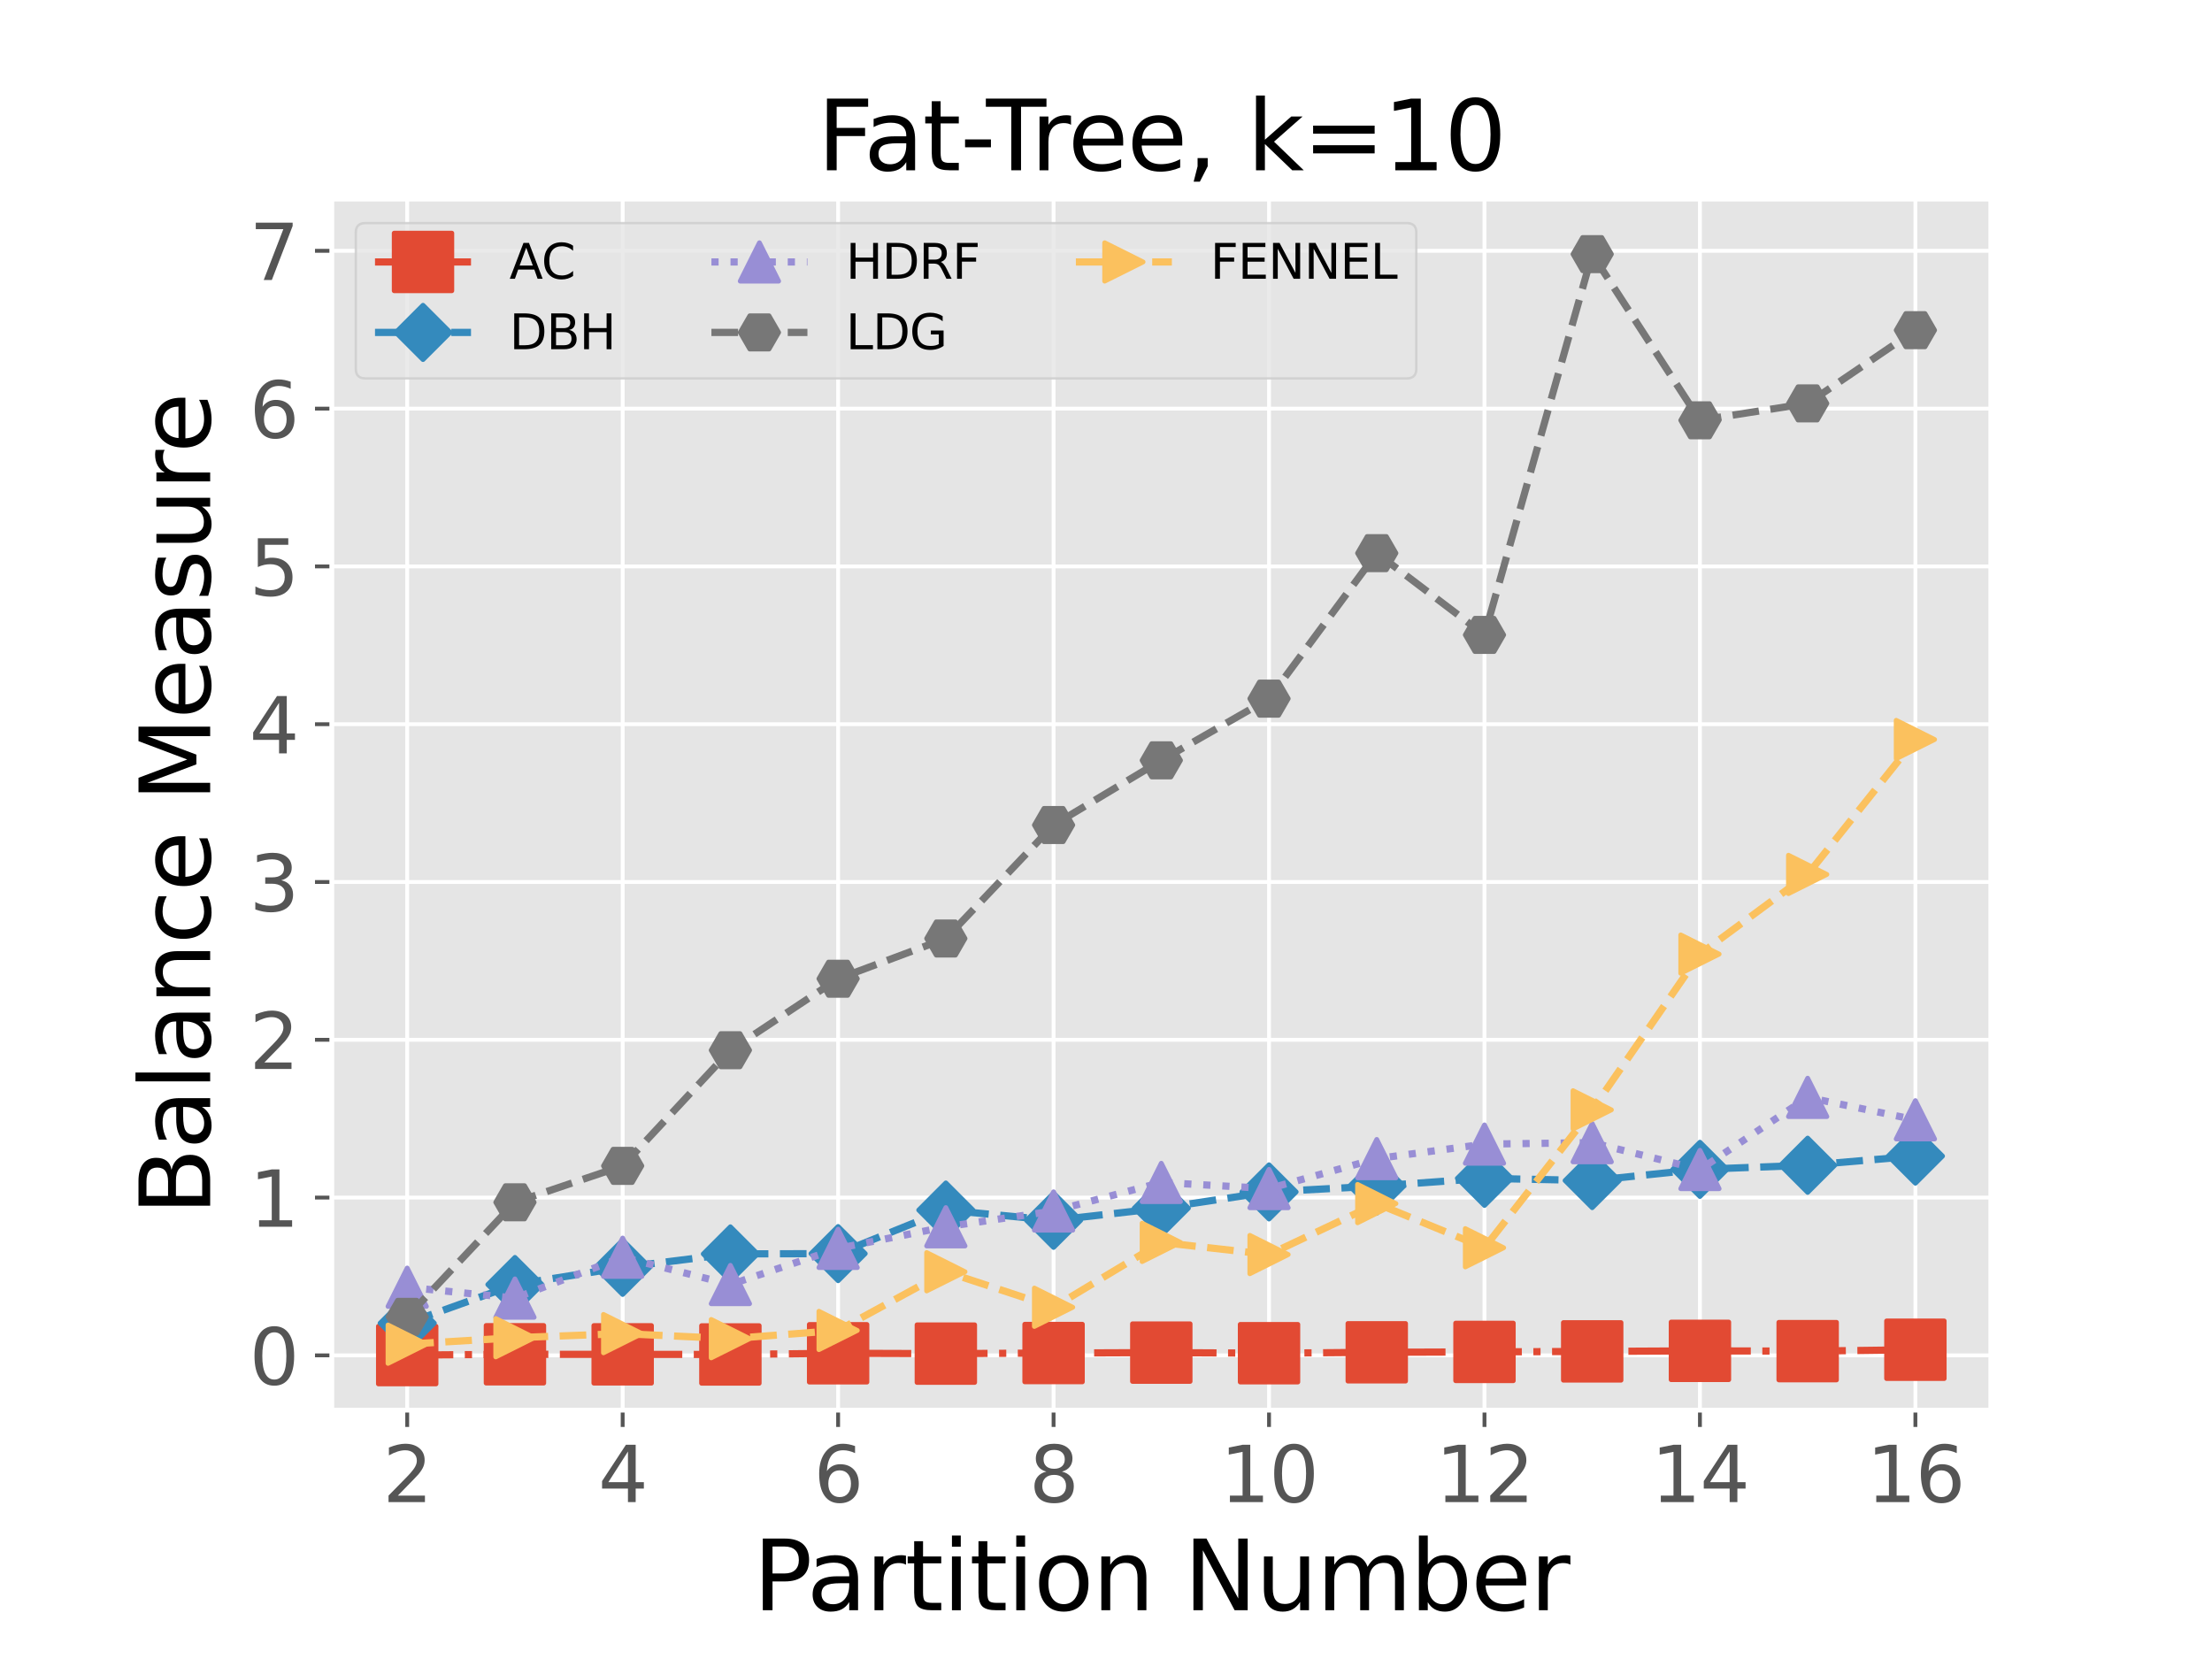 <?xml version="1.0" encoding="utf-8" standalone="no"?>
<!DOCTYPE svg PUBLIC "-//W3C//DTD SVG 1.1//EN"
  "http://www.w3.org/Graphics/SVG/1.1/DTD/svg11.dtd">
<svg xmlns:xlink="http://www.w3.org/1999/xlink" width="460.8pt" height="345.6pt" viewBox="0 0 460.8 345.6" xmlns="http://www.w3.org/2000/svg" version="1.1">
 <defs>
  <style type="text/css">*{stroke-linejoin: round; stroke-linecap: butt}</style>
 </defs>
 <g id="figure_1">
  <g id="patch_1">
   <path d="M 0 345.6 
L 460.8 345.6 
L 460.8 0 
L 0 0 
z
" style="fill: #ffffff"/>
  </g>
  <g id="axes_1">
   <g id="patch_2">
    <path d="M 69.12 293.76 
L 414.72 293.76 
L 414.72 41.472 
L 69.12 41.472 
z
" style="fill: #e5e5e5"/>
   </g>
   <g id="matplotlib.axis_1">
    <g id="xtick_1">
     <g id="line2d_1">
      <path d="M 84.829 293.76 
L 84.829 41.472 
" clip-path="url(#pdf024f70ad)" style="fill: none; stroke: #ffffff; stroke-width: 0.8; stroke-linecap: square"/>
     </g>
     <g id="line2d_2">
      <defs>
       <path id="m7050852fae" d="M 0 0 
L 0 3.5 
" style="stroke: #555555; stroke-width: 0.8"/>
      </defs>
      <g>
       <use xlink:href="#m7050852fae" x="84.829" y="293.76" style="fill: #555555; stroke: #555555; stroke-width: 0.8"/>
      </g>
     </g>
     <g id="text_1">
      <!-- 2 -->
      <g style="fill: #555555" transform="translate(79.739 312.918)scale(0.16 -0.16)">
       <defs>
        <path id="DejaVuSans-32" d="M 1228 531 
L 3431 531 
L 3431 0 
L 469 0 
L 469 531 
Q 828 903 1448 1529 
Q 2069 2156 2228 2338 
Q 2531 2678 2651 2914 
Q 2772 3150 2772 3378 
Q 2772 3750 2511 3984 
Q 2250 4219 1831 4219 
Q 1534 4219 1204 4116 
Q 875 4013 500 3803 
L 500 4441 
Q 881 4594 1212 4672 
Q 1544 4750 1819 4750 
Q 2544 4750 2975 4387 
Q 3406 4025 3406 3419 
Q 3406 3131 3298 2873 
Q 3191 2616 2906 2266 
Q 2828 2175 2409 1742 
Q 1991 1309 1228 531 
z
" transform="scale(0.016)"/>
       </defs>
       <use xlink:href="#DejaVuSans-32"/>
      </g>
     </g>
    </g>
    <g id="xtick_2">
     <g id="line2d_3">
      <path d="M 129.712 293.76 
L 129.712 41.472 
" clip-path="url(#pdf024f70ad)" style="fill: none; stroke: #ffffff; stroke-width: 0.8; stroke-linecap: square"/>
     </g>
     <g id="line2d_4">
      <g>
       <use xlink:href="#m7050852fae" x="129.712" y="293.76" style="fill: #555555; stroke: #555555; stroke-width: 0.8"/>
      </g>
     </g>
     <g id="text_2">
      <!-- 4 -->
      <g style="fill: #555555" transform="translate(124.622 312.918)scale(0.16 -0.16)">
       <defs>
        <path id="DejaVuSans-34" d="M 2419 4116 
L 825 1625 
L 2419 1625 
L 2419 4116 
z
M 2253 4666 
L 3047 4666 
L 3047 1625 
L 3713 1625 
L 3713 1100 
L 3047 1100 
L 3047 0 
L 2419 0 
L 2419 1100 
L 313 1100 
L 313 1709 
L 2253 4666 
z
" transform="scale(0.016)"/>
       </defs>
       <use xlink:href="#DejaVuSans-34"/>
      </g>
     </g>
    </g>
    <g id="xtick_3">
     <g id="line2d_5">
      <path d="M 174.595 293.76 
L 174.595 41.472 
" clip-path="url(#pdf024f70ad)" style="fill: none; stroke: #ffffff; stroke-width: 0.8; stroke-linecap: square"/>
     </g>
     <g id="line2d_6">
      <g>
       <use xlink:href="#m7050852fae" x="174.595" y="293.76" style="fill: #555555; stroke: #555555; stroke-width: 0.8"/>
      </g>
     </g>
     <g id="text_3">
      <!-- 6 -->
      <g style="fill: #555555" transform="translate(169.505 312.918)scale(0.16 -0.16)">
       <defs>
        <path id="DejaVuSans-36" d="M 2113 2584 
Q 1688 2584 1439 2293 
Q 1191 2003 1191 1497 
Q 1191 994 1439 701 
Q 1688 409 2113 409 
Q 2538 409 2786 701 
Q 3034 994 3034 1497 
Q 3034 2003 2786 2293 
Q 2538 2584 2113 2584 
z
M 3366 4563 
L 3366 3988 
Q 3128 4100 2886 4159 
Q 2644 4219 2406 4219 
Q 1781 4219 1451 3797 
Q 1122 3375 1075 2522 
Q 1259 2794 1537 2939 
Q 1816 3084 2150 3084 
Q 2853 3084 3261 2657 
Q 3669 2231 3669 1497 
Q 3669 778 3244 343 
Q 2819 -91 2113 -91 
Q 1303 -91 875 529 
Q 447 1150 447 2328 
Q 447 3434 972 4092 
Q 1497 4750 2381 4750 
Q 2619 4750 2861 4703 
Q 3103 4656 3366 4563 
z
" transform="scale(0.016)"/>
       </defs>
       <use xlink:href="#DejaVuSans-36"/>
      </g>
     </g>
    </g>
    <g id="xtick_4">
     <g id="line2d_7">
      <path d="M 219.478 293.76 
L 219.478 41.472 
" clip-path="url(#pdf024f70ad)" style="fill: none; stroke: #ffffff; stroke-width: 0.8; stroke-linecap: square"/>
     </g>
     <g id="line2d_8">
      <g>
       <use xlink:href="#m7050852fae" x="219.478" y="293.76" style="fill: #555555; stroke: #555555; stroke-width: 0.8"/>
      </g>
     </g>
     <g id="text_4">
      <!-- 8 -->
      <g style="fill: #555555" transform="translate(214.388 312.918)scale(0.16 -0.16)">
       <defs>
        <path id="DejaVuSans-38" d="M 2034 2216 
Q 1584 2216 1326 1975 
Q 1069 1734 1069 1313 
Q 1069 891 1326 650 
Q 1584 409 2034 409 
Q 2484 409 2743 651 
Q 3003 894 3003 1313 
Q 3003 1734 2745 1975 
Q 2488 2216 2034 2216 
z
M 1403 2484 
Q 997 2584 770 2862 
Q 544 3141 544 3541 
Q 544 4100 942 4425 
Q 1341 4750 2034 4750 
Q 2731 4750 3128 4425 
Q 3525 4100 3525 3541 
Q 3525 3141 3298 2862 
Q 3072 2584 2669 2484 
Q 3125 2378 3379 2068 
Q 3634 1759 3634 1313 
Q 3634 634 3220 271 
Q 2806 -91 2034 -91 
Q 1263 -91 848 271 
Q 434 634 434 1313 
Q 434 1759 690 2068 
Q 947 2378 1403 2484 
z
M 1172 3481 
Q 1172 3119 1398 2916 
Q 1625 2713 2034 2713 
Q 2441 2713 2670 2916 
Q 2900 3119 2900 3481 
Q 2900 3844 2670 4047 
Q 2441 4250 2034 4250 
Q 1625 4250 1398 4047 
Q 1172 3844 1172 3481 
z
" transform="scale(0.016)"/>
       </defs>
       <use xlink:href="#DejaVuSans-38"/>
      </g>
     </g>
    </g>
    <g id="xtick_5">
     <g id="line2d_9">
      <path d="M 264.362 293.76 
L 264.362 41.472 
" clip-path="url(#pdf024f70ad)" style="fill: none; stroke: #ffffff; stroke-width: 0.8; stroke-linecap: square"/>
     </g>
     <g id="line2d_10">
      <g>
       <use xlink:href="#m7050852fae" x="264.362" y="293.76" style="fill: #555555; stroke: #555555; stroke-width: 0.8"/>
      </g>
     </g>
     <g id="text_5">
      <!-- 10 -->
      <g style="fill: #555555" transform="translate(254.182 312.918)scale(0.16 -0.16)">
       <defs>
        <path id="DejaVuSans-31" d="M 794 531 
L 1825 531 
L 1825 4091 
L 703 3866 
L 703 4441 
L 1819 4666 
L 2450 4666 
L 2450 531 
L 3481 531 
L 3481 0 
L 794 0 
L 794 531 
z
" transform="scale(0.016)"/>
        <path id="DejaVuSans-30" d="M 2034 4250 
Q 1547 4250 1301 3770 
Q 1056 3291 1056 2328 
Q 1056 1369 1301 889 
Q 1547 409 2034 409 
Q 2525 409 2770 889 
Q 3016 1369 3016 2328 
Q 3016 3291 2770 3770 
Q 2525 4250 2034 4250 
z
M 2034 4750 
Q 2819 4750 3233 4129 
Q 3647 3509 3647 2328 
Q 3647 1150 3233 529 
Q 2819 -91 2034 -91 
Q 1250 -91 836 529 
Q 422 1150 422 2328 
Q 422 3509 836 4129 
Q 1250 4750 2034 4750 
z
" transform="scale(0.016)"/>
       </defs>
       <use xlink:href="#DejaVuSans-31"/>
       <use xlink:href="#DejaVuSans-30" x="63.623"/>
      </g>
     </g>
    </g>
    <g id="xtick_6">
     <g id="line2d_11">
      <path d="M 309.245 293.76 
L 309.245 41.472 
" clip-path="url(#pdf024f70ad)" style="fill: none; stroke: #ffffff; stroke-width: 0.8; stroke-linecap: square"/>
     </g>
     <g id="line2d_12">
      <g>
       <use xlink:href="#m7050852fae" x="309.245" y="293.76" style="fill: #555555; stroke: #555555; stroke-width: 0.8"/>
      </g>
     </g>
     <g id="text_6">
      <!-- 12 -->
      <g style="fill: #555555" transform="translate(299.065 312.918)scale(0.16 -0.16)">
       <use xlink:href="#DejaVuSans-31"/>
       <use xlink:href="#DejaVuSans-32" x="63.623"/>
      </g>
     </g>
    </g>
    <g id="xtick_7">
     <g id="line2d_13">
      <path d="M 354.128 293.76 
L 354.128 41.472 
" clip-path="url(#pdf024f70ad)" style="fill: none; stroke: #ffffff; stroke-width: 0.8; stroke-linecap: square"/>
     </g>
     <g id="line2d_14">
      <g>
       <use xlink:href="#m7050852fae" x="354.128" y="293.76" style="fill: #555555; stroke: #555555; stroke-width: 0.8"/>
      </g>
     </g>
     <g id="text_7">
      <!-- 14 -->
      <g style="fill: #555555" transform="translate(343.948 312.918)scale(0.16 -0.16)">
       <use xlink:href="#DejaVuSans-31"/>
       <use xlink:href="#DejaVuSans-34" x="63.623"/>
      </g>
     </g>
    </g>
    <g id="xtick_8">
     <g id="line2d_15">
      <path d="M 399.011 293.76 
L 399.011 41.472 
" clip-path="url(#pdf024f70ad)" style="fill: none; stroke: #ffffff; stroke-width: 0.8; stroke-linecap: square"/>
     </g>
     <g id="line2d_16">
      <g>
       <use xlink:href="#m7050852fae" x="399.011" y="293.76" style="fill: #555555; stroke: #555555; stroke-width: 0.8"/>
      </g>
     </g>
     <g id="text_8">
      <!-- 16 -->
      <g style="fill: #555555" transform="translate(388.831 312.918)scale(0.16 -0.16)">
       <use xlink:href="#DejaVuSans-31"/>
       <use xlink:href="#DejaVuSans-36" x="63.623"/>
      </g>
     </g>
    </g>
    <g id="text_9">
     <!-- Partition Number -->
     <g transform="translate(156.898 335.442)scale(0.2 -0.2)">
      <defs>
       <path id="DejaVuSans-50" d="M 1259 4147 
L 1259 2394 
L 2053 2394 
Q 2494 2394 2734 2622 
Q 2975 2850 2975 3272 
Q 2975 3691 2734 3919 
Q 2494 4147 2053 4147 
L 1259 4147 
z
M 628 4666 
L 2053 4666 
Q 2838 4666 3239 4311 
Q 3641 3956 3641 3272 
Q 3641 2581 3239 2228 
Q 2838 1875 2053 1875 
L 1259 1875 
L 1259 0 
L 628 0 
L 628 4666 
z
" transform="scale(0.016)"/>
       <path id="DejaVuSans-61" d="M 2194 1759 
Q 1497 1759 1228 1600 
Q 959 1441 959 1056 
Q 959 750 1161 570 
Q 1363 391 1709 391 
Q 2188 391 2477 730 
Q 2766 1069 2766 1631 
L 2766 1759 
L 2194 1759 
z
M 3341 1997 
L 3341 0 
L 2766 0 
L 2766 531 
Q 2569 213 2275 61 
Q 1981 -91 1556 -91 
Q 1019 -91 701 211 
Q 384 513 384 1019 
Q 384 1609 779 1909 
Q 1175 2209 1959 2209 
L 2766 2209 
L 2766 2266 
Q 2766 2663 2505 2880 
Q 2244 3097 1772 3097 
Q 1472 3097 1187 3025 
Q 903 2953 641 2809 
L 641 3341 
Q 956 3463 1253 3523 
Q 1550 3584 1831 3584 
Q 2591 3584 2966 3190 
Q 3341 2797 3341 1997 
z
" transform="scale(0.016)"/>
       <path id="DejaVuSans-72" d="M 2631 2963 
Q 2534 3019 2420 3045 
Q 2306 3072 2169 3072 
Q 1681 3072 1420 2755 
Q 1159 2438 1159 1844 
L 1159 0 
L 581 0 
L 581 3500 
L 1159 3500 
L 1159 2956 
Q 1341 3275 1631 3429 
Q 1922 3584 2338 3584 
Q 2397 3584 2469 3576 
Q 2541 3569 2628 3553 
L 2631 2963 
z
" transform="scale(0.016)"/>
       <path id="DejaVuSans-74" d="M 1172 4494 
L 1172 3500 
L 2356 3500 
L 2356 3053 
L 1172 3053 
L 1172 1153 
Q 1172 725 1289 603 
Q 1406 481 1766 481 
L 2356 481 
L 2356 0 
L 1766 0 
Q 1100 0 847 248 
Q 594 497 594 1153 
L 594 3053 
L 172 3053 
L 172 3500 
L 594 3500 
L 594 4494 
L 1172 4494 
z
" transform="scale(0.016)"/>
       <path id="DejaVuSans-69" d="M 603 3500 
L 1178 3500 
L 1178 0 
L 603 0 
L 603 3500 
z
M 603 4863 
L 1178 4863 
L 1178 4134 
L 603 4134 
L 603 4863 
z
" transform="scale(0.016)"/>
       <path id="DejaVuSans-6f" d="M 1959 3097 
Q 1497 3097 1228 2736 
Q 959 2375 959 1747 
Q 959 1119 1226 758 
Q 1494 397 1959 397 
Q 2419 397 2687 759 
Q 2956 1122 2956 1747 
Q 2956 2369 2687 2733 
Q 2419 3097 1959 3097 
z
M 1959 3584 
Q 2709 3584 3137 3096 
Q 3566 2609 3566 1747 
Q 3566 888 3137 398 
Q 2709 -91 1959 -91 
Q 1206 -91 779 398 
Q 353 888 353 1747 
Q 353 2609 779 3096 
Q 1206 3584 1959 3584 
z
" transform="scale(0.016)"/>
       <path id="DejaVuSans-6e" d="M 3513 2113 
L 3513 0 
L 2938 0 
L 2938 2094 
Q 2938 2591 2744 2837 
Q 2550 3084 2163 3084 
Q 1697 3084 1428 2787 
Q 1159 2491 1159 1978 
L 1159 0 
L 581 0 
L 581 3500 
L 1159 3500 
L 1159 2956 
Q 1366 3272 1645 3428 
Q 1925 3584 2291 3584 
Q 2894 3584 3203 3211 
Q 3513 2838 3513 2113 
z
" transform="scale(0.016)"/>
       <path id="DejaVuSans-20" transform="scale(0.016)"/>
       <path id="DejaVuSans-4e" d="M 628 4666 
L 1478 4666 
L 3547 763 
L 3547 4666 
L 4159 4666 
L 4159 0 
L 3309 0 
L 1241 3903 
L 1241 0 
L 628 0 
L 628 4666 
z
" transform="scale(0.016)"/>
       <path id="DejaVuSans-75" d="M 544 1381 
L 544 3500 
L 1119 3500 
L 1119 1403 
Q 1119 906 1312 657 
Q 1506 409 1894 409 
Q 2359 409 2629 706 
Q 2900 1003 2900 1516 
L 2900 3500 
L 3475 3500 
L 3475 0 
L 2900 0 
L 2900 538 
Q 2691 219 2414 64 
Q 2138 -91 1772 -91 
Q 1169 -91 856 284 
Q 544 659 544 1381 
z
M 1991 3584 
L 1991 3584 
z
" transform="scale(0.016)"/>
       <path id="DejaVuSans-6d" d="M 3328 2828 
Q 3544 3216 3844 3400 
Q 4144 3584 4550 3584 
Q 5097 3584 5394 3201 
Q 5691 2819 5691 2113 
L 5691 0 
L 5113 0 
L 5113 2094 
Q 5113 2597 4934 2840 
Q 4756 3084 4391 3084 
Q 3944 3084 3684 2787 
Q 3425 2491 3425 1978 
L 3425 0 
L 2847 0 
L 2847 2094 
Q 2847 2600 2669 2842 
Q 2491 3084 2119 3084 
Q 1678 3084 1418 2786 
Q 1159 2488 1159 1978 
L 1159 0 
L 581 0 
L 581 3500 
L 1159 3500 
L 1159 2956 
Q 1356 3278 1631 3431 
Q 1906 3584 2284 3584 
Q 2666 3584 2933 3390 
Q 3200 3197 3328 2828 
z
" transform="scale(0.016)"/>
       <path id="DejaVuSans-62" d="M 3116 1747 
Q 3116 2381 2855 2742 
Q 2594 3103 2138 3103 
Q 1681 3103 1420 2742 
Q 1159 2381 1159 1747 
Q 1159 1113 1420 752 
Q 1681 391 2138 391 
Q 2594 391 2855 752 
Q 3116 1113 3116 1747 
z
M 1159 2969 
Q 1341 3281 1617 3432 
Q 1894 3584 2278 3584 
Q 2916 3584 3314 3078 
Q 3713 2572 3713 1747 
Q 3713 922 3314 415 
Q 2916 -91 2278 -91 
Q 1894 -91 1617 61 
Q 1341 213 1159 525 
L 1159 0 
L 581 0 
L 581 4863 
L 1159 4863 
L 1159 2969 
z
" transform="scale(0.016)"/>
       <path id="DejaVuSans-65" d="M 3597 1894 
L 3597 1613 
L 953 1613 
Q 991 1019 1311 708 
Q 1631 397 2203 397 
Q 2534 397 2845 478 
Q 3156 559 3463 722 
L 3463 178 
Q 3153 47 2828 -22 
Q 2503 -91 2169 -91 
Q 1331 -91 842 396 
Q 353 884 353 1716 
Q 353 2575 817 3079 
Q 1281 3584 2069 3584 
Q 2775 3584 3186 3129 
Q 3597 2675 3597 1894 
z
M 3022 2063 
Q 3016 2534 2758 2815 
Q 2500 3097 2075 3097 
Q 1594 3097 1305 2825 
Q 1016 2553 972 2059 
L 3022 2063 
z
" transform="scale(0.016)"/>
      </defs>
      <use xlink:href="#DejaVuSans-50"/>
      <use xlink:href="#DejaVuSans-61" x="55.803"/>
      <use xlink:href="#DejaVuSans-72" x="117.082"/>
      <use xlink:href="#DejaVuSans-74" x="158.195"/>
      <use xlink:href="#DejaVuSans-69" x="197.404"/>
      <use xlink:href="#DejaVuSans-74" x="225.188"/>
      <use xlink:href="#DejaVuSans-69" x="264.396"/>
      <use xlink:href="#DejaVuSans-6f" x="292.18"/>
      <use xlink:href="#DejaVuSans-6e" x="353.361"/>
      <use xlink:href="#DejaVuSans-20" x="416.74"/>
      <use xlink:href="#DejaVuSans-4e" x="448.527"/>
      <use xlink:href="#DejaVuSans-75" x="523.332"/>
      <use xlink:href="#DejaVuSans-6d" x="586.711"/>
      <use xlink:href="#DejaVuSans-62" x="684.123"/>
      <use xlink:href="#DejaVuSans-65" x="747.6"/>
      <use xlink:href="#DejaVuSans-72" x="809.123"/>
     </g>
    </g>
   </g>
   <g id="matplotlib.axis_2">
    <g id="ytick_1">
     <g id="line2d_17">
      <path d="M 69.12 282.351 
L 414.72 282.351 
" clip-path="url(#pdf024f70ad)" style="fill: none; stroke: #ffffff; stroke-width: 0.8; stroke-linecap: square"/>
     </g>
     <g id="line2d_18">
      <defs>
       <path id="mb26659b171" d="M 0 0 
L -3.5 0 
" style="stroke: #555555; stroke-width: 0.8"/>
      </defs>
      <g>
       <use xlink:href="#mb26659b171" x="69.12" y="282.351" style="fill: #555555; stroke: #555555; stroke-width: 0.8"/>
      </g>
     </g>
     <g id="text_10">
      <!-- 0 -->
      <g style="fill: #555555" transform="translate(51.94 288.43)scale(0.16 -0.16)">
       <use xlink:href="#DejaVuSans-30"/>
      </g>
     </g>
    </g>
    <g id="ytick_2">
     <g id="line2d_19">
      <path d="M 69.12 249.479 
L 414.72 249.479 
" clip-path="url(#pdf024f70ad)" style="fill: none; stroke: #ffffff; stroke-width: 0.8; stroke-linecap: square"/>
     </g>
     <g id="line2d_20">
      <g>
       <use xlink:href="#mb26659b171" x="69.12" y="249.479" style="fill: #555555; stroke: #555555; stroke-width: 0.8"/>
      </g>
     </g>
     <g id="text_11">
      <!-- 1 -->
      <g style="fill: #555555" transform="translate(51.94 255.558)scale(0.16 -0.16)">
       <use xlink:href="#DejaVuSans-31"/>
      </g>
     </g>
    </g>
    <g id="ytick_3">
     <g id="line2d_21">
      <path d="M 69.12 216.608 
L 414.72 216.608 
" clip-path="url(#pdf024f70ad)" style="fill: none; stroke: #ffffff; stroke-width: 0.8; stroke-linecap: square"/>
     </g>
     <g id="line2d_22">
      <g>
       <use xlink:href="#mb26659b171" x="69.12" y="216.608" style="fill: #555555; stroke: #555555; stroke-width: 0.8"/>
      </g>
     </g>
     <g id="text_12">
      <!-- 2 -->
      <g style="fill: #555555" transform="translate(51.94 222.686)scale(0.16 -0.16)">
       <use xlink:href="#DejaVuSans-32"/>
      </g>
     </g>
    </g>
    <g id="ytick_4">
     <g id="line2d_23">
      <path d="M 69.12 183.736 
L 414.72 183.736 
" clip-path="url(#pdf024f70ad)" style="fill: none; stroke: #ffffff; stroke-width: 0.8; stroke-linecap: square"/>
     </g>
     <g id="line2d_24">
      <g>
       <use xlink:href="#mb26659b171" x="69.12" y="183.736" style="fill: #555555; stroke: #555555; stroke-width: 0.8"/>
      </g>
     </g>
     <g id="text_13">
      <!-- 3 -->
      <g style="fill: #555555" transform="translate(51.94 189.815)scale(0.16 -0.16)">
       <defs>
        <path id="DejaVuSans-33" d="M 2597 2516 
Q 3050 2419 3304 2112 
Q 3559 1806 3559 1356 
Q 3559 666 3084 287 
Q 2609 -91 1734 -91 
Q 1441 -91 1130 -33 
Q 819 25 488 141 
L 488 750 
Q 750 597 1062 519 
Q 1375 441 1716 441 
Q 2309 441 2620 675 
Q 2931 909 2931 1356 
Q 2931 1769 2642 2001 
Q 2353 2234 1838 2234 
L 1294 2234 
L 1294 2753 
L 1863 2753 
Q 2328 2753 2575 2939 
Q 2822 3125 2822 3475 
Q 2822 3834 2567 4026 
Q 2313 4219 1838 4219 
Q 1578 4219 1281 4162 
Q 984 4106 628 3988 
L 628 4550 
Q 988 4650 1302 4700 
Q 1616 4750 1894 4750 
Q 2613 4750 3031 4423 
Q 3450 4097 3450 3541 
Q 3450 3153 3228 2886 
Q 3006 2619 2597 2516 
z
" transform="scale(0.016)"/>
       </defs>
       <use xlink:href="#DejaVuSans-33"/>
      </g>
     </g>
    </g>
    <g id="ytick_5">
     <g id="line2d_25">
      <path d="M 69.12 150.864 
L 414.72 150.864 
" clip-path="url(#pdf024f70ad)" style="fill: none; stroke: #ffffff; stroke-width: 0.8; stroke-linecap: square"/>
     </g>
     <g id="line2d_26">
      <g>
       <use xlink:href="#mb26659b171" x="69.12" y="150.864" style="fill: #555555; stroke: #555555; stroke-width: 0.8"/>
      </g>
     </g>
     <g id="text_14">
      <!-- 4 -->
      <g style="fill: #555555" transform="translate(51.94 156.943)scale(0.16 -0.16)">
       <use xlink:href="#DejaVuSans-34"/>
      </g>
     </g>
    </g>
    <g id="ytick_6">
     <g id="line2d_27">
      <path d="M 69.12 117.993 
L 414.72 117.993 
" clip-path="url(#pdf024f70ad)" style="fill: none; stroke: #ffffff; stroke-width: 0.8; stroke-linecap: square"/>
     </g>
     <g id="line2d_28">
      <g>
       <use xlink:href="#mb26659b171" x="69.12" y="117.993" style="fill: #555555; stroke: #555555; stroke-width: 0.8"/>
      </g>
     </g>
     <g id="text_15">
      <!-- 5 -->
      <g style="fill: #555555" transform="translate(51.94 124.071)scale(0.16 -0.16)">
       <defs>
        <path id="DejaVuSans-35" d="M 691 4666 
L 3169 4666 
L 3169 4134 
L 1269 4134 
L 1269 2991 
Q 1406 3038 1543 3061 
Q 1681 3084 1819 3084 
Q 2600 3084 3056 2656 
Q 3513 2228 3513 1497 
Q 3513 744 3044 326 
Q 2575 -91 1722 -91 
Q 1428 -91 1123 -41 
Q 819 9 494 109 
L 494 744 
Q 775 591 1075 516 
Q 1375 441 1709 441 
Q 2250 441 2565 725 
Q 2881 1009 2881 1497 
Q 2881 1984 2565 2268 
Q 2250 2553 1709 2553 
Q 1456 2553 1204 2497 
Q 953 2441 691 2322 
L 691 4666 
z
" transform="scale(0.016)"/>
       </defs>
       <use xlink:href="#DejaVuSans-35"/>
      </g>
     </g>
    </g>
    <g id="ytick_7">
     <g id="line2d_29">
      <path d="M 69.12 85.121 
L 414.72 85.121 
" clip-path="url(#pdf024f70ad)" style="fill: none; stroke: #ffffff; stroke-width: 0.8; stroke-linecap: square"/>
     </g>
     <g id="line2d_30">
      <g>
       <use xlink:href="#mb26659b171" x="69.12" y="85.121" style="fill: #555555; stroke: #555555; stroke-width: 0.8"/>
      </g>
     </g>
     <g id="text_16">
      <!-- 6 -->
      <g style="fill: #555555" transform="translate(51.94 91.2)scale(0.16 -0.16)">
       <use xlink:href="#DejaVuSans-36"/>
      </g>
     </g>
    </g>
    <g id="ytick_8">
     <g id="line2d_31">
      <path d="M 69.12 52.249 
L 414.72 52.249 
" clip-path="url(#pdf024f70ad)" style="fill: none; stroke: #ffffff; stroke-width: 0.8; stroke-linecap: square"/>
     </g>
     <g id="line2d_32">
      <g>
       <use xlink:href="#mb26659b171" x="69.12" y="52.249" style="fill: #555555; stroke: #555555; stroke-width: 0.8"/>
      </g>
     </g>
     <g id="text_17">
      <!-- 7 -->
      <g style="fill: #555555" transform="translate(51.94 58.328)scale(0.16 -0.16)">
       <defs>
        <path id="DejaVuSans-37" d="M 525 4666 
L 3525 4666 
L 3525 4397 
L 1831 0 
L 1172 0 
L 2766 4134 
L 525 4134 
L 525 4666 
z
" transform="scale(0.016)"/>
       </defs>
       <use xlink:href="#DejaVuSans-37"/>
      </g>
     </g>
    </g>
    <g id="text_18">
     <!-- Balance Measure -->
     <g transform="translate(43.781 253.174)rotate(-90)scale(0.2 -0.2)">
      <defs>
       <path id="DejaVuSans-42" d="M 1259 2228 
L 1259 519 
L 2272 519 
Q 2781 519 3026 730 
Q 3272 941 3272 1375 
Q 3272 1813 3026 2020 
Q 2781 2228 2272 2228 
L 1259 2228 
z
M 1259 4147 
L 1259 2741 
L 2194 2741 
Q 2656 2741 2882 2914 
Q 3109 3088 3109 3444 
Q 3109 3797 2882 3972 
Q 2656 4147 2194 4147 
L 1259 4147 
z
M 628 4666 
L 2241 4666 
Q 2963 4666 3353 4366 
Q 3744 4066 3744 3513 
Q 3744 3084 3544 2831 
Q 3344 2578 2956 2516 
Q 3422 2416 3680 2098 
Q 3938 1781 3938 1306 
Q 3938 681 3513 340 
Q 3088 0 2303 0 
L 628 0 
L 628 4666 
z
" transform="scale(0.016)"/>
       <path id="DejaVuSans-6c" d="M 603 4863 
L 1178 4863 
L 1178 0 
L 603 0 
L 603 4863 
z
" transform="scale(0.016)"/>
       <path id="DejaVuSans-63" d="M 3122 3366 
L 3122 2828 
Q 2878 2963 2633 3030 
Q 2388 3097 2138 3097 
Q 1578 3097 1268 2742 
Q 959 2388 959 1747 
Q 959 1106 1268 751 
Q 1578 397 2138 397 
Q 2388 397 2633 464 
Q 2878 531 3122 666 
L 3122 134 
Q 2881 22 2623 -34 
Q 2366 -91 2075 -91 
Q 1284 -91 818 406 
Q 353 903 353 1747 
Q 353 2603 823 3093 
Q 1294 3584 2113 3584 
Q 2378 3584 2631 3529 
Q 2884 3475 3122 3366 
z
" transform="scale(0.016)"/>
       <path id="DejaVuSans-4d" d="M 628 4666 
L 1569 4666 
L 2759 1491 
L 3956 4666 
L 4897 4666 
L 4897 0 
L 4281 0 
L 4281 4097 
L 3078 897 
L 2444 897 
L 1241 4097 
L 1241 0 
L 628 0 
L 628 4666 
z
" transform="scale(0.016)"/>
       <path id="DejaVuSans-73" d="M 2834 3397 
L 2834 2853 
Q 2591 2978 2328 3040 
Q 2066 3103 1784 3103 
Q 1356 3103 1142 2972 
Q 928 2841 928 2578 
Q 928 2378 1081 2264 
Q 1234 2150 1697 2047 
L 1894 2003 
Q 2506 1872 2764 1633 
Q 3022 1394 3022 966 
Q 3022 478 2636 193 
Q 2250 -91 1575 -91 
Q 1294 -91 989 -36 
Q 684 19 347 128 
L 347 722 
Q 666 556 975 473 
Q 1284 391 1588 391 
Q 1994 391 2212 530 
Q 2431 669 2431 922 
Q 2431 1156 2273 1281 
Q 2116 1406 1581 1522 
L 1381 1569 
Q 847 1681 609 1914 
Q 372 2147 372 2553 
Q 372 3047 722 3315 
Q 1072 3584 1716 3584 
Q 2034 3584 2315 3537 
Q 2597 3491 2834 3397 
z
" transform="scale(0.016)"/>
      </defs>
      <use xlink:href="#DejaVuSans-42"/>
      <use xlink:href="#DejaVuSans-61" x="68.604"/>
      <use xlink:href="#DejaVuSans-6c" x="129.883"/>
      <use xlink:href="#DejaVuSans-61" x="157.666"/>
      <use xlink:href="#DejaVuSans-6e" x="218.945"/>
      <use xlink:href="#DejaVuSans-63" x="282.324"/>
      <use xlink:href="#DejaVuSans-65" x="337.305"/>
      <use xlink:href="#DejaVuSans-20" x="398.828"/>
      <use xlink:href="#DejaVuSans-4d" x="430.615"/>
      <use xlink:href="#DejaVuSans-65" x="516.895"/>
      <use xlink:href="#DejaVuSans-61" x="578.418"/>
      <use xlink:href="#DejaVuSans-73" x="639.697"/>
      <use xlink:href="#DejaVuSans-75" x="691.797"/>
      <use xlink:href="#DejaVuSans-72" x="755.176"/>
      <use xlink:href="#DejaVuSans-65" x="794.039"/>
     </g>
    </g>
   </g>
   <g id="line2d_33">
    <path d="M 84.829 282.292 
L 107.271 282.121 
L 129.712 282.137 
L 152.154 282.159 
L 174.595 281.913 
L 197.037 281.984 
L 219.478 281.862 
L 241.92 281.772 
L 264.362 281.896 
L 286.803 281.708 
L 309.245 281.627 
L 331.686 281.521 
L 354.128 281.41 
L 376.569 281.465 
L 399.011 281.178 
" clip-path="url(#pdf024f70ad)" style="fill: none; stroke-dasharray: 9.6,2.4,1.5,2.4; stroke-dashoffset: 0; stroke: #e24a33; stroke-width: 1.5"/>
    <defs>
     <path id="ma0bbe41422" d="M -6 6 
L 6 6 
L 6 -6 
L -6 -6 
z
" style="stroke: #e24a33; stroke-linejoin: miter"/>
    </defs>
    <g clip-path="url(#pdf024f70ad)">
     <use xlink:href="#ma0bbe41422" x="84.829" y="282.292" style="fill: #e24a33; stroke: #e24a33; stroke-linejoin: miter"/>
     <use xlink:href="#ma0bbe41422" x="107.271" y="282.121" style="fill: #e24a33; stroke: #e24a33; stroke-linejoin: miter"/>
     <use xlink:href="#ma0bbe41422" x="129.712" y="282.137" style="fill: #e24a33; stroke: #e24a33; stroke-linejoin: miter"/>
     <use xlink:href="#ma0bbe41422" x="152.154" y="282.159" style="fill: #e24a33; stroke: #e24a33; stroke-linejoin: miter"/>
     <use xlink:href="#ma0bbe41422" x="174.595" y="281.913" style="fill: #e24a33; stroke: #e24a33; stroke-linejoin: miter"/>
     <use xlink:href="#ma0bbe41422" x="197.037" y="281.984" style="fill: #e24a33; stroke: #e24a33; stroke-linejoin: miter"/>
     <use xlink:href="#ma0bbe41422" x="219.478" y="281.862" style="fill: #e24a33; stroke: #e24a33; stroke-linejoin: miter"/>
     <use xlink:href="#ma0bbe41422" x="241.92" y="281.772" style="fill: #e24a33; stroke: #e24a33; stroke-linejoin: miter"/>
     <use xlink:href="#ma0bbe41422" x="264.362" y="281.896" style="fill: #e24a33; stroke: #e24a33; stroke-linejoin: miter"/>
     <use xlink:href="#ma0bbe41422" x="286.803" y="281.708" style="fill: #e24a33; stroke: #e24a33; stroke-linejoin: miter"/>
     <use xlink:href="#ma0bbe41422" x="309.245" y="281.627" style="fill: #e24a33; stroke: #e24a33; stroke-linejoin: miter"/>
     <use xlink:href="#ma0bbe41422" x="331.686" y="281.521" style="fill: #e24a33; stroke: #e24a33; stroke-linejoin: miter"/>
     <use xlink:href="#ma0bbe41422" x="354.128" y="281.41" style="fill: #e24a33; stroke: #e24a33; stroke-linejoin: miter"/>
     <use xlink:href="#ma0bbe41422" x="376.569" y="281.465" style="fill: #e24a33; stroke: #e24a33; stroke-linejoin: miter"/>
     <use xlink:href="#ma0bbe41422" x="399.011" y="281.178" style="fill: #e24a33; stroke: #e24a33; stroke-linejoin: miter"/>
    </g>
   </g>
   <g id="line2d_34">
    <path d="M 84.829 275.645 
L 107.271 267.591 
L 129.712 264.008 
L 152.154 261.214 
L 174.595 261.149 
L 197.037 252.076 
L 219.478 254.213 
L 241.92 251.682 
L 264.362 248.296 
L 286.803 247.08 
L 309.245 245.469 
L 331.686 245.929 
L 354.128 243.595 
L 376.569 242.74 
L 399.011 240.834 
" clip-path="url(#pdf024f70ad)" style="fill: none; stroke-dasharray: 5.55,2.4; stroke-dashoffset: 0; stroke: #348abd; stroke-width: 1.5"/>
    <defs>
     <path id="m0a2fcd3be2" d="M 0 5.657 
L 5.657 0 
L 0 -5.657 
L -5.657 0 
z
" style="stroke: #348abd; stroke-linejoin: miter"/>
    </defs>
    <g clip-path="url(#pdf024f70ad)">
     <use xlink:href="#m0a2fcd3be2" x="84.829" y="275.645" style="fill: #348abd; stroke: #348abd; stroke-linejoin: miter"/>
     <use xlink:href="#m0a2fcd3be2" x="107.271" y="267.591" style="fill: #348abd; stroke: #348abd; stroke-linejoin: miter"/>
     <use xlink:href="#m0a2fcd3be2" x="129.712" y="264.008" style="fill: #348abd; stroke: #348abd; stroke-linejoin: miter"/>
     <use xlink:href="#m0a2fcd3be2" x="152.154" y="261.214" style="fill: #348abd; stroke: #348abd; stroke-linejoin: miter"/>
     <use xlink:href="#m0a2fcd3be2" x="174.595" y="261.149" style="fill: #348abd; stroke: #348abd; stroke-linejoin: miter"/>
     <use xlink:href="#m0a2fcd3be2" x="197.037" y="252.076" style="fill: #348abd; stroke: #348abd; stroke-linejoin: miter"/>
     <use xlink:href="#m0a2fcd3be2" x="219.478" y="254.213" style="fill: #348abd; stroke: #348abd; stroke-linejoin: miter"/>
     <use xlink:href="#m0a2fcd3be2" x="241.92" y="251.682" style="fill: #348abd; stroke: #348abd; stroke-linejoin: miter"/>
     <use xlink:href="#m0a2fcd3be2" x="264.362" y="248.296" style="fill: #348abd; stroke: #348abd; stroke-linejoin: miter"/>
     <use xlink:href="#m0a2fcd3be2" x="286.803" y="247.08" style="fill: #348abd; stroke: #348abd; stroke-linejoin: miter"/>
     <use xlink:href="#m0a2fcd3be2" x="309.245" y="245.469" style="fill: #348abd; stroke: #348abd; stroke-linejoin: miter"/>
     <use xlink:href="#m0a2fcd3be2" x="331.686" y="245.929" style="fill: #348abd; stroke: #348abd; stroke-linejoin: miter"/>
     <use xlink:href="#m0a2fcd3be2" x="354.128" y="243.595" style="fill: #348abd; stroke: #348abd; stroke-linejoin: miter"/>
     <use xlink:href="#m0a2fcd3be2" x="376.569" y="242.74" style="fill: #348abd; stroke: #348abd; stroke-linejoin: miter"/>
     <use xlink:href="#m0a2fcd3be2" x="399.011" y="240.834" style="fill: #348abd; stroke: #348abd; stroke-linejoin: miter"/>
    </g>
   </g>
   <g id="line2d_35">
    <path d="M 84.829 268.15 
L 107.271 270.418 
L 129.712 261.905 
L 152.154 267.591 
L 174.595 260.064 
L 197.037 255.56 
L 219.478 252.273 
L 241.92 246.323 
L 264.362 247.605 
L 286.803 241.36 
L 309.245 238.336 
L 331.686 238.04 
L 354.128 243.628 
L 376.569 228.606 
L 399.011 233.273 
" clip-path="url(#pdf024f70ad)" style="fill: none; stroke-dasharray: 1.5,2.475; stroke-dashoffset: 0; stroke: #988ed5; stroke-width: 1.5"/>
    <defs>
     <path id="m020e80ab3f" d="M 0 -4 
L -4 4 
L 4 4 
z
" style="stroke: #988ed5; stroke-linejoin: miter"/>
    </defs>
    <g clip-path="url(#pdf024f70ad)">
     <use xlink:href="#m020e80ab3f" x="84.829" y="268.15" style="fill: #988ed5; stroke: #988ed5; stroke-linejoin: miter"/>
     <use xlink:href="#m020e80ab3f" x="107.271" y="270.418" style="fill: #988ed5; stroke: #988ed5; stroke-linejoin: miter"/>
     <use xlink:href="#m020e80ab3f" x="129.712" y="261.905" style="fill: #988ed5; stroke: #988ed5; stroke-linejoin: miter"/>
     <use xlink:href="#m020e80ab3f" x="152.154" y="267.591" style="fill: #988ed5; stroke: #988ed5; stroke-linejoin: miter"/>
     <use xlink:href="#m020e80ab3f" x="174.595" y="260.064" style="fill: #988ed5; stroke: #988ed5; stroke-linejoin: miter"/>
     <use xlink:href="#m020e80ab3f" x="197.037" y="255.56" style="fill: #988ed5; stroke: #988ed5; stroke-linejoin: miter"/>
     <use xlink:href="#m020e80ab3f" x="219.478" y="252.273" style="fill: #988ed5; stroke: #988ed5; stroke-linejoin: miter"/>
     <use xlink:href="#m020e80ab3f" x="241.92" y="246.323" style="fill: #988ed5; stroke: #988ed5; stroke-linejoin: miter"/>
     <use xlink:href="#m020e80ab3f" x="264.362" y="247.605" style="fill: #988ed5; stroke: #988ed5; stroke-linejoin: miter"/>
     <use xlink:href="#m020e80ab3f" x="286.803" y="241.36" style="fill: #988ed5; stroke: #988ed5; stroke-linejoin: miter"/>
     <use xlink:href="#m020e80ab3f" x="309.245" y="238.336" style="fill: #988ed5; stroke: #988ed5; stroke-linejoin: miter"/>
     <use xlink:href="#m020e80ab3f" x="331.686" y="238.04" style="fill: #988ed5; stroke: #988ed5; stroke-linejoin: miter"/>
     <use xlink:href="#m020e80ab3f" x="354.128" y="243.628" style="fill: #988ed5; stroke: #988ed5; stroke-linejoin: miter"/>
     <use xlink:href="#m020e80ab3f" x="376.569" y="228.606" style="fill: #988ed5; stroke: #988ed5; stroke-linejoin: miter"/>
     <use xlink:href="#m020e80ab3f" x="399.011" y="233.273" style="fill: #988ed5; stroke: #988ed5; stroke-linejoin: miter"/>
    </g>
   </g>
   <g id="line2d_36">
    <path d="M 84.829 274.33 
L 107.271 250.465 
L 129.712 242.872 
L 152.154 218.777 
L 174.595 203.886 
L 197.037 195.504 
L 219.478 171.869 
L 241.92 158.392 
L 264.362 145.539 
L 286.803 115.231 
L 309.245 132.259 
L 331.686 52.94 
L 354.128 87.553 
L 376.569 84.036 
L 399.011 68.784 
" clip-path="url(#pdf024f70ad)" style="fill: none; stroke-dasharray: 5.55,2.4; stroke-dashoffset: 0; stroke: #777777; stroke-width: 1.5"/>
    <defs>
     <path id="mb8e06a9ba5" d="M -2 -3.464 
L -4 -0 
L -2 3.464 
L 2 3.464 
L 4 0 
L 2 -3.464 
z
" style="stroke: #777777; stroke-linejoin: miter"/>
    </defs>
    <g clip-path="url(#pdf024f70ad)">
     <use xlink:href="#mb8e06a9ba5" x="84.829" y="274.33" style="fill: #777777; stroke: #777777; stroke-linejoin: miter"/>
     <use xlink:href="#mb8e06a9ba5" x="107.271" y="250.465" style="fill: #777777; stroke: #777777; stroke-linejoin: miter"/>
     <use xlink:href="#mb8e06a9ba5" x="129.712" y="242.872" style="fill: #777777; stroke: #777777; stroke-linejoin: miter"/>
     <use xlink:href="#mb8e06a9ba5" x="152.154" y="218.777" style="fill: #777777; stroke: #777777; stroke-linejoin: miter"/>
     <use xlink:href="#mb8e06a9ba5" x="174.595" y="203.886" style="fill: #777777; stroke: #777777; stroke-linejoin: miter"/>
     <use xlink:href="#mb8e06a9ba5" x="197.037" y="195.504" style="fill: #777777; stroke: #777777; stroke-linejoin: miter"/>
     <use xlink:href="#mb8e06a9ba5" x="219.478" y="171.869" style="fill: #777777; stroke: #777777; stroke-linejoin: miter"/>
     <use xlink:href="#mb8e06a9ba5" x="241.92" y="158.392" style="fill: #777777; stroke: #777777; stroke-linejoin: miter"/>
     <use xlink:href="#mb8e06a9ba5" x="264.362" y="145.539" style="fill: #777777; stroke: #777777; stroke-linejoin: miter"/>
     <use xlink:href="#mb8e06a9ba5" x="286.803" y="115.231" style="fill: #777777; stroke: #777777; stroke-linejoin: miter"/>
     <use xlink:href="#mb8e06a9ba5" x="309.245" y="132.259" style="fill: #777777; stroke: #777777; stroke-linejoin: miter"/>
     <use xlink:href="#mb8e06a9ba5" x="331.686" y="52.94" style="fill: #777777; stroke: #777777; stroke-linejoin: miter"/>
     <use xlink:href="#mb8e06a9ba5" x="354.128" y="87.553" style="fill: #777777; stroke: #777777; stroke-linejoin: miter"/>
     <use xlink:href="#mb8e06a9ba5" x="376.569" y="84.036" style="fill: #777777; stroke: #777777; stroke-linejoin: miter"/>
     <use xlink:href="#mb8e06a9ba5" x="399.011" y="68.784" style="fill: #777777; stroke: #777777; stroke-linejoin: miter"/>
    </g>
   </g>
   <g id="line2d_37">
    <path d="M 84.829 280.017 
L 107.271 278.669 
L 129.712 277.815 
L 152.154 278.866 
L 174.595 277.157 
L 197.037 264.929 
L 219.478 272.325 
L 241.92 258.815 
L 264.362 261.346 
L 286.803 250.728 
L 309.245 259.932 
L 331.686 231.203 
L 354.128 198.758 
L 376.569 182.158 
L 399.011 154.053 
" clip-path="url(#pdf024f70ad)" style="fill: none; stroke-dasharray: 5.55,2.4; stroke-dashoffset: 0; stroke: #fbc15e; stroke-width: 1.5"/>
    <defs>
     <path id="mc9fb0a8e5c" d="M 4 0 
L -4 -4 
L -4 4 
z
" style="stroke: #fbc15e; stroke-linejoin: miter"/>
    </defs>
    <g clip-path="url(#pdf024f70ad)">
     <use xlink:href="#mc9fb0a8e5c" x="84.829" y="280.017" style="fill: #fbc15e; stroke: #fbc15e; stroke-linejoin: miter"/>
     <use xlink:href="#mc9fb0a8e5c" x="107.271" y="278.669" style="fill: #fbc15e; stroke: #fbc15e; stroke-linejoin: miter"/>
     <use xlink:href="#mc9fb0a8e5c" x="129.712" y="277.815" style="fill: #fbc15e; stroke: #fbc15e; stroke-linejoin: miter"/>
     <use xlink:href="#mc9fb0a8e5c" x="152.154" y="278.866" style="fill: #fbc15e; stroke: #fbc15e; stroke-linejoin: miter"/>
     <use xlink:href="#mc9fb0a8e5c" x="174.595" y="277.157" style="fill: #fbc15e; stroke: #fbc15e; stroke-linejoin: miter"/>
     <use xlink:href="#mc9fb0a8e5c" x="197.037" y="264.929" style="fill: #fbc15e; stroke: #fbc15e; stroke-linejoin: miter"/>
     <use xlink:href="#mc9fb0a8e5c" x="219.478" y="272.325" style="fill: #fbc15e; stroke: #fbc15e; stroke-linejoin: miter"/>
     <use xlink:href="#mc9fb0a8e5c" x="241.92" y="258.815" style="fill: #fbc15e; stroke: #fbc15e; stroke-linejoin: miter"/>
     <use xlink:href="#mc9fb0a8e5c" x="264.362" y="261.346" style="fill: #fbc15e; stroke: #fbc15e; stroke-linejoin: miter"/>
     <use xlink:href="#mc9fb0a8e5c" x="286.803" y="250.728" style="fill: #fbc15e; stroke: #fbc15e; stroke-linejoin: miter"/>
     <use xlink:href="#mc9fb0a8e5c" x="309.245" y="259.932" style="fill: #fbc15e; stroke: #fbc15e; stroke-linejoin: miter"/>
     <use xlink:href="#mc9fb0a8e5c" x="331.686" y="231.203" style="fill: #fbc15e; stroke: #fbc15e; stroke-linejoin: miter"/>
     <use xlink:href="#mc9fb0a8e5c" x="354.128" y="198.758" style="fill: #fbc15e; stroke: #fbc15e; stroke-linejoin: miter"/>
     <use xlink:href="#mc9fb0a8e5c" x="376.569" y="182.158" style="fill: #fbc15e; stroke: #fbc15e; stroke-linejoin: miter"/>
     <use xlink:href="#mc9fb0a8e5c" x="399.011" y="154.053" style="fill: #fbc15e; stroke: #fbc15e; stroke-linejoin: miter"/>
    </g>
   </g>
   <g id="patch_3">
    <path d="M 69.12 293.76 
L 69.12 41.472 
" style="fill: none; stroke: #ffffff; stroke-linejoin: miter; stroke-linecap: square"/>
   </g>
   <g id="patch_4">
    <path d="M 414.72 293.76 
L 414.72 41.472 
" style="fill: none; stroke: #ffffff; stroke-linejoin: miter; stroke-linecap: square"/>
   </g>
   <g id="patch_5">
    <path d="M 69.12 293.76 
L 414.72 293.76 
" style="fill: none; stroke: #ffffff; stroke-linejoin: miter; stroke-linecap: square"/>
   </g>
   <g id="patch_6">
    <path d="M 69.12 41.472 
L 414.72 41.472 
" style="fill: none; stroke: #ffffff; stroke-linejoin: miter; stroke-linecap: square"/>
   </g>
   <g id="text_19">
    <!-- Fat-Tree, k=10 -->
    <g transform="translate(170.261 35.472)scale(0.2 -0.2)">
     <defs>
      <path id="DejaVuSans-46" d="M 628 4666 
L 3309 4666 
L 3309 4134 
L 1259 4134 
L 1259 2759 
L 3109 2759 
L 3109 2228 
L 1259 2228 
L 1259 0 
L 628 0 
L 628 4666 
z
" transform="scale(0.016)"/>
      <path id="DejaVuSans-2d" d="M 313 2009 
L 1997 2009 
L 1997 1497 
L 313 1497 
L 313 2009 
z
" transform="scale(0.016)"/>
      <path id="DejaVuSans-54" d="M -19 4666 
L 3928 4666 
L 3928 4134 
L 2272 4134 
L 2272 0 
L 1638 0 
L 1638 4134 
L -19 4134 
L -19 4666 
z
" transform="scale(0.016)"/>
      <path id="DejaVuSans-2c" d="M 750 794 
L 1409 794 
L 1409 256 
L 897 -744 
L 494 -744 
L 750 256 
L 750 794 
z
" transform="scale(0.016)"/>
      <path id="DejaVuSans-6b" d="M 581 4863 
L 1159 4863 
L 1159 1991 
L 2875 3500 
L 3609 3500 
L 1753 1863 
L 3688 0 
L 2938 0 
L 1159 1709 
L 1159 0 
L 581 0 
L 581 4863 
z
" transform="scale(0.016)"/>
      <path id="DejaVuSans-3d" d="M 678 2906 
L 4684 2906 
L 4684 2381 
L 678 2381 
L 678 2906 
z
M 678 1631 
L 4684 1631 
L 4684 1100 
L 678 1100 
L 678 1631 
z
" transform="scale(0.016)"/>
     </defs>
     <use xlink:href="#DejaVuSans-46"/>
     <use xlink:href="#DejaVuSans-61" x="48.395"/>
     <use xlink:href="#DejaVuSans-74" x="109.674"/>
     <use xlink:href="#DejaVuSans-2d" x="148.883"/>
     <use xlink:href="#DejaVuSans-54" x="175.842"/>
     <use xlink:href="#DejaVuSans-72" x="222.176"/>
     <use xlink:href="#DejaVuSans-65" x="261.039"/>
     <use xlink:href="#DejaVuSans-65" x="322.562"/>
     <use xlink:href="#DejaVuSans-2c" x="384.086"/>
     <use xlink:href="#DejaVuSans-20" x="415.873"/>
     <use xlink:href="#DejaVuSans-6b" x="447.66"/>
     <use xlink:href="#DejaVuSans-3d" x="505.57"/>
     <use xlink:href="#DejaVuSans-31" x="589.359"/>
     <use xlink:href="#DejaVuSans-30" x="652.982"/>
    </g>
   </g>
   <g id="legend_1">
    <g id="patch_7">
     <path d="M 76.12 78.828 
L 293.045 78.828 
Q 295.045 78.828 295.045 76.828 
L 295.045 48.472 
Q 295.045 46.472 293.045 46.472 
L 76.12 46.472 
Q 74.12 46.472 74.12 48.472 
L 74.12 76.828 
Q 74.12 78.828 76.12 78.828 
z
" style="fill: #e5e5e5; opacity: 0.8; stroke: #cccccc; stroke-width: 0.5; stroke-linejoin: miter"/>
    </g>
    <g id="line2d_38">
     <path d="M 78.12 54.57 
L 88.12 54.57 
L 98.12 54.57 
" style="fill: none; stroke-dasharray: 9.6,2.4,1.5,2.4; stroke-dashoffset: 0; stroke: #e24a33; stroke-width: 1.5"/>
     <g>
      <use xlink:href="#ma0bbe41422" x="88.12" y="54.57" style="fill: #e24a33; stroke: #e24a33; stroke-linejoin: miter"/>
     </g>
    </g>
    <g id="text_20">
     <!-- AC -->
     <g transform="translate(106.12 58.07)scale(0.1 -0.1)">
      <defs>
       <path id="DejaVuSans-41" d="M 2188 4044 
L 1331 1722 
L 3047 1722 
L 2188 4044 
z
M 1831 4666 
L 2547 4666 
L 4325 0 
L 3669 0 
L 3244 1197 
L 1141 1197 
L 716 0 
L 50 0 
L 1831 4666 
z
" transform="scale(0.016)"/>
       <path id="DejaVuSans-43" d="M 4122 4306 
L 4122 3641 
Q 3803 3938 3442 4084 
Q 3081 4231 2675 4231 
Q 1875 4231 1450 3742 
Q 1025 3253 1025 2328 
Q 1025 1406 1450 917 
Q 1875 428 2675 428 
Q 3081 428 3442 575 
Q 3803 722 4122 1019 
L 4122 359 
Q 3791 134 3420 21 
Q 3050 -91 2638 -91 
Q 1578 -91 968 557 
Q 359 1206 359 2328 
Q 359 3453 968 4101 
Q 1578 4750 2638 4750 
Q 3056 4750 3426 4639 
Q 3797 4528 4122 4306 
z
" transform="scale(0.016)"/>
      </defs>
      <use xlink:href="#DejaVuSans-41"/>
      <use xlink:href="#DejaVuSans-43" x="66.658"/>
     </g>
    </g>
    <g id="line2d_39">
     <path d="M 78.12 69.249 
L 88.12 69.249 
L 98.12 69.249 
" style="fill: none; stroke-dasharray: 5.55,2.4; stroke-dashoffset: 0; stroke: #348abd; stroke-width: 1.5"/>
     <g>
      <use xlink:href="#m0a2fcd3be2" x="88.12" y="69.249" style="fill: #348abd; stroke: #348abd; stroke-linejoin: miter"/>
     </g>
    </g>
    <g id="text_21">
     <!-- DBH -->
     <g transform="translate(106.12 72.749)scale(0.1 -0.1)">
      <defs>
       <path id="DejaVuSans-44" d="M 1259 4147 
L 1259 519 
L 2022 519 
Q 2988 519 3436 956 
Q 3884 1394 3884 2338 
Q 3884 3275 3436 3711 
Q 2988 4147 2022 4147 
L 1259 4147 
z
M 628 4666 
L 1925 4666 
Q 3281 4666 3915 4102 
Q 4550 3538 4550 2338 
Q 4550 1131 3912 565 
Q 3275 0 1925 0 
L 628 0 
L 628 4666 
z
" transform="scale(0.016)"/>
       <path id="DejaVuSans-48" d="M 628 4666 
L 1259 4666 
L 1259 2753 
L 3553 2753 
L 3553 4666 
L 4184 4666 
L 4184 0 
L 3553 0 
L 3553 2222 
L 1259 2222 
L 1259 0 
L 628 0 
L 628 4666 
z
" transform="scale(0.016)"/>
      </defs>
      <use xlink:href="#DejaVuSans-44"/>
      <use xlink:href="#DejaVuSans-42" x="77.002"/>
      <use xlink:href="#DejaVuSans-48" x="145.605"/>
     </g>
    </g>
    <g id="line2d_40">
     <path d="M 148.201 54.57 
L 158.201 54.57 
L 168.201 54.57 
" style="fill: none; stroke-dasharray: 1.5,2.475; stroke-dashoffset: 0; stroke: #988ed5; stroke-width: 1.5"/>
     <g>
      <use xlink:href="#m020e80ab3f" x="158.201" y="54.57" style="fill: #988ed5; stroke: #988ed5; stroke-linejoin: miter"/>
     </g>
    </g>
    <g id="text_22">
     <!-- HDRF -->
     <g transform="translate(176.201 58.07)scale(0.1 -0.1)">
      <defs>
       <path id="DejaVuSans-52" d="M 2841 2188 
Q 3044 2119 3236 1894 
Q 3428 1669 3622 1275 
L 4263 0 
L 3584 0 
L 2988 1197 
Q 2756 1666 2539 1819 
Q 2322 1972 1947 1972 
L 1259 1972 
L 1259 0 
L 628 0 
L 628 4666 
L 2053 4666 
Q 2853 4666 3247 4331 
Q 3641 3997 3641 3322 
Q 3641 2881 3436 2590 
Q 3231 2300 2841 2188 
z
M 1259 4147 
L 1259 2491 
L 2053 2491 
Q 2509 2491 2742 2702 
Q 2975 2913 2975 3322 
Q 2975 3731 2742 3939 
Q 2509 4147 2053 4147 
L 1259 4147 
z
" transform="scale(0.016)"/>
      </defs>
      <use xlink:href="#DejaVuSans-48"/>
      <use xlink:href="#DejaVuSans-44" x="75.195"/>
      <use xlink:href="#DejaVuSans-52" x="152.197"/>
      <use xlink:href="#DejaVuSans-46" x="221.68"/>
     </g>
    </g>
    <g id="line2d_41">
     <path d="M 148.201 69.249 
L 158.201 69.249 
L 168.201 69.249 
" style="fill: none; stroke-dasharray: 5.55,2.4; stroke-dashoffset: 0; stroke: #777777; stroke-width: 1.5"/>
     <g>
      <use xlink:href="#mb8e06a9ba5" x="158.201" y="69.249" style="fill: #777777; stroke: #777777; stroke-linejoin: miter"/>
     </g>
    </g>
    <g id="text_23">
     <!-- LDG -->
     <g transform="translate(176.201 72.749)scale(0.1 -0.1)">
      <defs>
       <path id="DejaVuSans-4c" d="M 628 4666 
L 1259 4666 
L 1259 531 
L 3531 531 
L 3531 0 
L 628 0 
L 628 4666 
z
" transform="scale(0.016)"/>
       <path id="DejaVuSans-47" d="M 3809 666 
L 3809 1919 
L 2778 1919 
L 2778 2438 
L 4434 2438 
L 4434 434 
Q 4069 175 3628 42 
Q 3188 -91 2688 -91 
Q 1594 -91 976 548 
Q 359 1188 359 2328 
Q 359 3472 976 4111 
Q 1594 4750 2688 4750 
Q 3144 4750 3555 4637 
Q 3966 4525 4313 4306 
L 4313 3634 
Q 3963 3931 3569 4081 
Q 3175 4231 2741 4231 
Q 1884 4231 1454 3753 
Q 1025 3275 1025 2328 
Q 1025 1384 1454 906 
Q 1884 428 2741 428 
Q 3075 428 3337 486 
Q 3600 544 3809 666 
z
" transform="scale(0.016)"/>
      </defs>
      <use xlink:href="#DejaVuSans-4c"/>
      <use xlink:href="#DejaVuSans-44" x="55.713"/>
      <use xlink:href="#DejaVuSans-47" x="132.715"/>
     </g>
    </g>
    <g id="line2d_42">
     <path d="M 224.122 54.57 
L 234.122 54.57 
L 244.122 54.57 
" style="fill: none; stroke-dasharray: 5.55,2.4; stroke-dashoffset: 0; stroke: #fbc15e; stroke-width: 1.5"/>
     <g>
      <use xlink:href="#mc9fb0a8e5c" x="234.122" y="54.57" style="fill: #fbc15e; stroke: #fbc15e; stroke-linejoin: miter"/>
     </g>
    </g>
    <g id="text_24">
     <!-- FENNEL -->
     <g transform="translate(252.122 58.07)scale(0.1 -0.1)">
      <defs>
       <path id="DejaVuSans-45" d="M 628 4666 
L 3578 4666 
L 3578 4134 
L 1259 4134 
L 1259 2753 
L 3481 2753 
L 3481 2222 
L 1259 2222 
L 1259 531 
L 3634 531 
L 3634 0 
L 628 0 
L 628 4666 
z
" transform="scale(0.016)"/>
      </defs>
      <use xlink:href="#DejaVuSans-46"/>
      <use xlink:href="#DejaVuSans-45" x="57.52"/>
      <use xlink:href="#DejaVuSans-4e" x="120.703"/>
      <use xlink:href="#DejaVuSans-4e" x="195.508"/>
      <use xlink:href="#DejaVuSans-45" x="270.312"/>
      <use xlink:href="#DejaVuSans-4c" x="333.496"/>
     </g>
    </g>
   </g>
  </g>
 </g>
 <defs>
  <clipPath id="pdf024f70ad">
   <rect x="69.12" y="41.472" width="345.6" height="252.288"/>
  </clipPath>
 </defs>
</svg>
